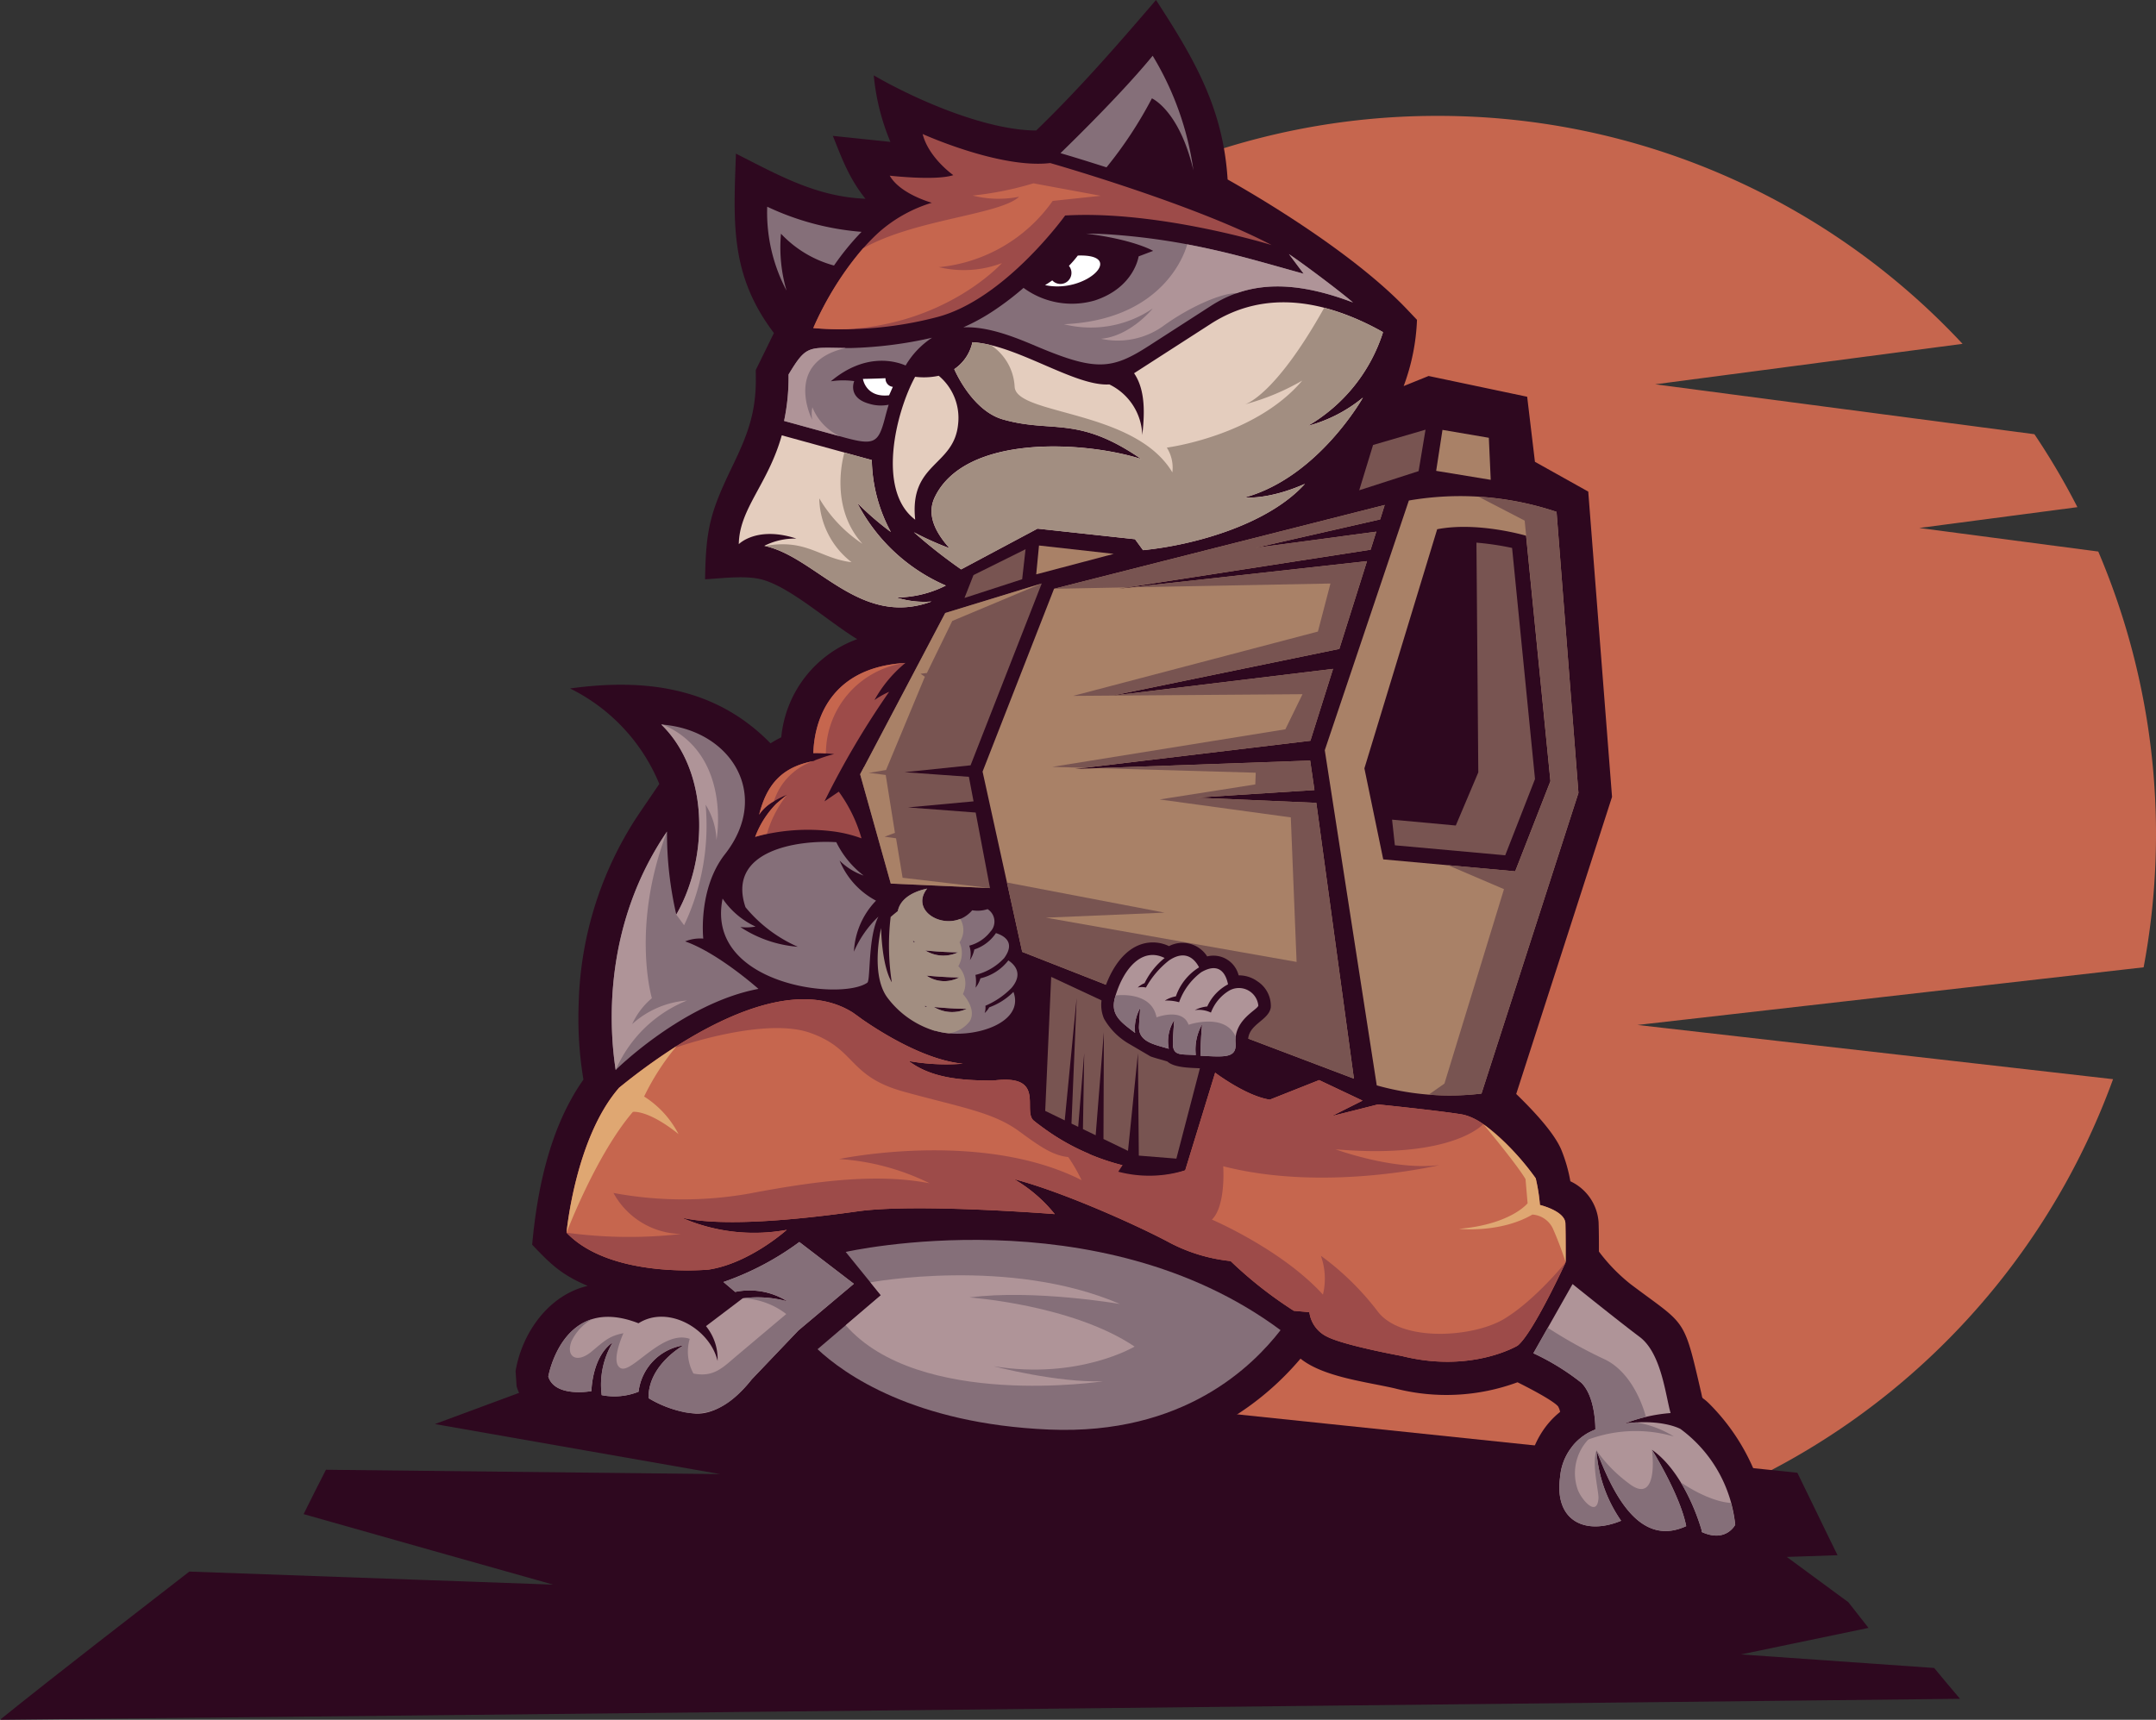 <svg id="Grupo_53377" data-name="Grupo 53377" xmlns="http://www.w3.org/2000/svg" width="260.521" height="207.867" viewBox="0 0 260.521 207.867">
  <rect x="0" y="0" width="260.521" height="207.867" fill="#333333" stroke="none"/>
  <path id="Trazado_99465" data-name="Trazado 99465" d="M595.494,272.079a86.565,86.565,0,0,1,63.432,27.554l-37.139,4.89,42.176,5.552,3.648.481a86.492,86.492,0,0,1,5.194,8.816l-19.113,2.516,21.634,2.848a87.168,87.168,0,0,1,5.481,50.254l-18.977,2.163L619.65,381.96l42.179,4.808,15.284,1.744a86.827,86.827,0,0,1-134.1,39.522c22.479-32.39,6.084-91.26-9.1-130.335a86.535,86.535,0,0,1,61.574-25.62" transform="translate(-421.781 -258.072)" fill="#c6664e" fill-rule="evenodd"/>
  <path id="Trazado_99466" data-name="Trazado 99466" d="M125,861.052c3.861-3.109,7.79-6.192,11.653-9.2q5.718-4.447,11.227-8.712c15.678.562,30.292,1.091,43.959,1.576q-14.424-4.059-30.152-8.521c.9-1.8,1.776-3.586,2.7-5.362q25.72.281,47.628.524c-10.87-1.908-22.31-3.917-34.462-6.048q12.4-4.586,23.805-8.824c16.981,1.787,32.59,3.421,46.991,4.924q20.887,2.181,38.7,4.038c10.515,1.1,20.439,2.139,29.676,3.1q13.534,1.4,25.46,2.646,1.245,2.526,2.441,5.017c.789,1.651,1.61,3.307,2.415,4.952-1.99.067-4.026.14-6.134.207,2.533,1.85,4.974,3.674,7.436,5.47l2.438,3.107-15.412,3.208,23.348,1.636c1.041,1.255,2.059,2.492,3.126,3.727-10.658.117-22.263.248-35.053.384l-43.627.47q-14.388.155-30.743.335-16.626.174-35.6.377-19.715.21-42.276.453-23.058.24-49.55.517" transform="translate(-125.001 -653.184)" fill="#2e081f" fill-rule="evenodd"/>
  <path id="Trazado_99467" data-name="Trazado 99467" d="M360.381,351.486a44.954,44.954,0,0,1-.575-9.161,43.19,43.19,0,0,1,7.36-23.071l2.383-3.5a22.363,22.363,0,0,0-10.784-11.539c8.827-1.222,17.5-.267,24.221,6.632a13.528,13.528,0,0,1,1.3-.731,14.014,14.014,0,0,1,9.176-11.86c-3.6-2.21-7.977-6.194-11.395-7.175-1.988-.571-4.739-.192-6.988-.062.093-6.149.634-8.141,3.327-13.717,1.787-3.7,2.844-6.414,2.807-10.625l-.009-.947,2.193-4.478c-5.3-7.011-4.892-13.246-4.588-21.683,5.183,2.628,9.734,5.219,15.65,5.455-2-2.5-2.833-4.853-3.941-7.6l6.957.725a27.178,27.178,0,0,1-2.012-8.04c4.953,2.88,13.482,6.632,19.624,6.666,4.621-4.467,8.851-9.232,13.04-14.1L429.568,221c4.584,7.057,8.113,13.035,8.653,21.692,6.951,3.935,16.226,9.958,21.667,15.685l1.216,1.281a25.6,25.6,0,0,1-1.61,8.007l3.012-1.22,11.912,2.51.938,7.863,6.442,3.6,2.874,36.9-11.578,35.91c1.939,1.882,4.549,4.616,5.442,6.731a18.443,18.443,0,0,1,1.1,3.821,5.924,5.924,0,0,1,3.411,4.955c.039,1.179.043,2.359.039,3.538a21.311,21.311,0,0,0,3.825,3.939c6.731,5.078,6.376,3.8,8.527,13.091.235,1.012-.028.384.936,1.317a25.213,25.213,0,0,1,7.165,14.174,2.746,2.746,0,0,1-.392,2.3,6.606,6.606,0,0,1-3.3,3.023,7.452,7.452,0,0,1-6.231-.414,11.974,11.974,0,0,1-8.189-.47,9.437,9.437,0,0,1-9.723-2.482,2.823,2.823,0,0,1-.953-1.733c-1.218-4.685-.237-10.254,3.646-13.361a2.183,2.183,0,0,0-.248-.673c-.66-.757-3.764-2.347-4.9-2.909a24.828,24.828,0,0,1-14.838.735c-3.439-.791-8.626-1.374-11.381-3.592-7.678,9.064-18.788,13.078-30.54,12.578-10.42-.442-21.825-3.534-30.019-10.3l-2.7,2.829c-2.288,2.993-6.058,5.7-9.963,5.547a17.148,17.148,0,0,1-7.393-2.292,10.976,10.976,0,0,1-5.694-.336c-3.532.226-7.264-.936-8.417-4.679l-.121-1.854c.8-4.709,4.075-9.219,8.716-10.284-3.238-1.378-4.482-2.641-6.714-4.978.61-6.766,2.178-14.273,6.2-19.965" transform="translate(-289.881 -221)" fill="#2e081f" fill-rule="evenodd"/>
  <path id="Trazado_99468" data-name="Trazado 99468" d="M722.323,443.681l-8.795,28.905,2.275,11,15.944,1.447,4.258-10.9-2.941-29.667s-5.823-1.733-10.741-.784m14.424-2.1,2.646,33.972q-5.857,18.169-11.716,36.337a32.476,32.476,0,0,1-12.656-.987l-6.281-40.513L718.9,440.212A36.468,36.468,0,0,1,736.746,441.585Z" transform="translate(-548.66 -379.714)" fill="#a98167" fill-rule="evenodd"/>
  <path id="Trazado_99469" data-name="Trazado 99469" d="M769.983,441.795l2.646,33.972q-5.857,18.169-11.716,36.337a30.812,30.812,0,0,1-6.378.129l1.9-1.337,7.195-23.5-6.777-2.9,8.135.739,4.258-10.9-3.117-31.484-5.56-2.885a37.228,37.228,0,0,1,9.419,1.822" transform="translate(-581.896 -379.924)" fill="#785451" fill-rule="evenodd"/>
  <path id="Trazado_99470" data-name="Trazado 99470" d="M825.043,816.056s-1.108,2.218-4.045.875c0-.043.009-.088.011-.131,0,0-1.826-6.867-6.028-9.81,0,0,3.4,5.425,4.14,9.232-5.882,2.717-9.032-4.48-10.845-9.15a16.8,16.8,0,0,0,2.98,8.5c-4.327,1.792-8.128.046-7.366-5.344a6.715,6.715,0,0,1,4.254-5.686s.078-3.9-1.7-5.655a28.911,28.911,0,0,0-5.789-3.562l4.733-8.363s5.48,4.417,8.113,6.392,3.128,7.115,3.734,9.2a19.362,19.362,0,0,0-5.558,1.267c4.5-.6,6.738.647,6.746.652a16.436,16.436,0,0,1,6.621,11.58" transform="translate(-615.368 -631.758)" fill="#af9498" fill-rule="evenodd"/>
  <path id="Trazado_99471" data-name="Trazado 99471" d="M816.58,854.511a16.8,16.8,0,0,0,2.98,8.5c-4.327,1.792-8.128.046-7.365-5.344a6.785,6.785,0,0,1,3.5-5.341,1.115,1.115,0,0,1-.093.856,5.957,5.957,0,0,0-1.257,6.134c.481,1.207,2.3,3.3,2.479,1,.063-.78-.839-4.111-.244-5.808m6.705-.082v0l0,0c.1.164,3.409,5.481,4.138,9.228-5.882,2.717-9.032-4.48-10.845-9.15a17.511,17.511,0,0,0,3.857,3.948C823.216,860.658,823.635,857.374,823.285,854.429Zm10.062,9.066s-1.108,2.218-4.045.875c0-.043.009-.088.011-.131a25.282,25.282,0,0,0-2.5-5.8l.117.032s3.154,2.208,5.9,2.389A19.167,19.167,0,0,1,833.347,863.5Z" transform="translate(-623.672 -679.197)" fill="#856f79" fill-rule="evenodd"/>
  <path id="Trazado_99472" data-name="Trazado 99472" d="M805.291,820.628a6.465,6.465,0,0,1,2.852-2.106s.078-3.9-1.7-5.655a28.913,28.913,0,0,0-5.789-3.562l1.742-3.081a56.665,56.665,0,0,0,6.744,3.754c3.87,1.746,5.11,7.024,5.11,7.024a18.1,18.1,0,0,0-2.574.8q.754-.1,1.423-.136a12.4,12.4,0,0,1,4.53,1.7,16.477,16.477,0,0,0-12.337,1.263" transform="translate(-615.368 -645.737)" fill="#856f79" fill-rule="evenodd"/>
  <path id="Trazado_99473" data-name="Trazado 99473" d="M541.2,778.4c-3.3,4.243-11.6,12.712-27.968,12.016s-24.8-6.733-27.981-9.713l7.645-6.522-4.243-5.235s30.5-6.933,52.546,9.454" transform="translate(-386.461 -617.625)" fill="#856f79" fill-rule="evenodd"/>
  <path id="Trazado_99474" data-name="Trazado 99474" d="M497.629,789.138l4.252-3.627-1.261-1.555s16.787-3.141,30.154,2.611c0,0-10.412-1.8-18.175-.789,0,0,12.432.875,19.941,5.937,0,0-6.781,4.051-17.044,2.374,0,0,7.613,2.007,13.232,1.821,0,0-22.225,3.385-31.1-6.774" transform="translate(-395.442 -628.955)" fill="#af9498" fill-rule="evenodd"/>
  <path id="Trazado_99475" data-name="Trazado 99475" d="M366.593,784.7s1.727-10.038,10.9-6.442c3.542-2.255,8.624.629,9.556,4.554a6.277,6.277,0,0,0-1.4-4.209l4.433-3.361a13.553,13.553,0,0,1,5.4.366,8.548,8.548,0,0,0-6.309-1.138l-1.416-1.2a34.257,34.257,0,0,0,9.172-4.834l6.587,5.05-6.708,5.645-5.638,5.912s-3.159,4.284-6.738,4.137a13.119,13.119,0,0,1-5.724-1.873c-.069-4.03,4.231-6.382,4.231-6.382a6.464,6.464,0,0,0-5.438,5.606,7.894,7.894,0,0,1-4.454.412,9.969,9.969,0,0,1,1.33-6.371c-2.522,1.718-2.569,5.888-2.569,5.888-1.705.266-4.588.257-5.209-1.759" transform="translate(-300.34 -618.314)" fill="#af9498" fill-rule="evenodd"/>
  <path id="Trazado_99476" data-name="Trazado 99476" d="M390.081,775.243a13.553,13.553,0,0,1,5.4.366,8.548,8.548,0,0,0-6.309-1.138l-1.416-1.2a34.257,34.257,0,0,0,9.172-4.834l6.587,5.05-6.708,5.645-5.638,5.912c-1.13,1.343-3.758,4.8-8.1,3.975a14.4,14.4,0,0,1-4.366-1.712c-.069-4.03,4.231-6.382,4.231-6.382a6.464,6.464,0,0,0-5.438,5.606,7.894,7.894,0,0,1-4.454.412,9.969,9.969,0,0,1,1.33-6.371c-2.522,1.718-2.569,5.888-2.569,5.888-1.705.266-4.588.257-5.209-1.759,0,0,.963-5.586,5.259-6.931a6.089,6.089,0,0,0-2.452,2.652c-.728,1.9.641,2.736,2.413,1.264,1.6-1.33,2.132-1.887,3.861-2.229,0,0-1.667,3.6-.312,4.236s5.073-4.7,8.318-3.551a5.533,5.533,0,0,0,.449,4.189c2.464.494,3.566-.739,5.211-2.126l6.007-5.064a9.114,9.114,0,0,0-5.265-1.9" transform="translate(-300.34 -618.314)" fill="#856f79" fill-rule="evenodd"/>
  <path id="Trazado_99477" data-name="Trazado 99477" d="M391.812,694.115s-11.8,1.164-17.177-4.458c0,0,1.043-11.433,6.354-17.526,6.132-5,19.687-14.463,28.233-9.086.007,0,.97.692,1.053.761,2.227,1.552,7.6,4.978,12.244,5.422a25.7,25.7,0,0,1-6.539-.325c2.643,1.986,6.033,2.363,10.206,2.365,6.552-.85,3.424,3.736,4.946,4.873a27.673,27.673,0,0,0,10.685,5.36l-1.254,1.056s5.088.968,8.831-.44l3.618-11.8s3.73,2.825,6.605,3.258l5.962-2.365,5.241,2.482-3.724,1.871,5.591-1.41s7.1.718,10.108,1.2,6.994,5.03,8.95,7.727a21.826,21.826,0,0,1,.513,3.223s3.029.724,3.077,2.225.032,4.7.032,4.7-3.943,8.589-5.806,10.073c0,0-5.578,3.367-13.991,1.255,0,0-6.949-1.268-9.01-2.326a3.824,3.824,0,0,1-2.163-2.973l-1.878-.166a49.569,49.569,0,0,1-7.641-6.011,20.351,20.351,0,0,1-7.289-2.182c-3.5-1.9-12.8-6.138-18.893-7.727a17.794,17.794,0,0,1,4.931,4.232s-16.72-1.33-23.805-.334-16.332,1.925-21.31.754a21.844,21.844,0,0,0,12.733,1.485s-4.469,4.043-9.433,4.808" transform="translate(-306.177 -540.659)" fill="#c6664e" fill-rule="evenodd"/>
  <path id="Trazado_99478" data-name="Trazado 99478" d="M422.405,667.227c6.69-4.278,15.37-8.031,21.487-4.183.007,0,.971.692,1.052.761,2.227,1.552,7.6,4.978,12.244,5.422a25.7,25.7,0,0,1-6.539-.326c2.643,1.986,6.033,2.363,10.206,2.365,6.552-.85,3.424,3.736,4.946,4.872a26.939,26.939,0,0,0,6.716,4,1.257,1.257,0,0,1-.517.241c-3.047.658-4.879-.7-8.049-3.014s-7.2-2.9-13.932-4.767-5.7-5.151-11.314-7.111-16.263,1.809-16.263,1.809c-.013-.024-.023-.047-.037-.071" transform="translate(-340.847 -540.659)" fill="#9d4b49" fill-rule="evenodd"/>
  <path id="Trazado_99479" data-name="Trazado 99479" d="M770.829,716.448a29.738,29.738,0,0,1,6.334,6.55,21.791,21.791,0,0,1,.513,3.223s3.029.725,3.077,2.225.032,4.7.032,4.7-.642-2.014-1.468-3.888a2.951,2.951,0,0,0-2.553-1.872c-3.9,2.272-8.864,1.727-8.864,1.727,6.278-.546,8.285-3.092,8.285-3.092l-.25-2.913c-.97-1.7-5.108-6.664-5.108-6.664" transform="translate(-591.597 -580.581)" fill="#dfa772" fill-rule="evenodd"/>
  <path id="Trazado_99480" data-name="Trazado 99480" d="M374.635,704.615s1.043-11.433,6.354-17.526a73.757,73.757,0,0,1,6.955-5.037,29.493,29.493,0,0,0-3.934,6.1,11.789,11.789,0,0,1,4.155,4.538c-3.734-2.99-5.513-2.68-5.513-2.68-4.461,5.2-8.016,14.6-8.016,14.6" transform="translate(-306.177 -555.617)" fill="#dfa772" fill-rule="evenodd"/>
  <path id="Trazado_99481" data-name="Trazado 99481" d="M430.959,699.461l0,0ZM391.812,717.6s-11.8,1.164-17.177-4.458a55.78,55.78,0,0,0,13.848.157,9.5,9.5,0,0,1-8.176-4.959,45.843,45.843,0,0,0,16.425.069c8.607-1.639,15.664-2.421,21.782-1.236a28.819,28.819,0,0,0-10.939-2.935s17.123-3.613,29.294,2.551a20.073,20.073,0,0,0-5.4-6.913,27.278,27.278,0,0,0,10.346,5.108l-.511.787a14.73,14.73,0,0,0,8.088-.17l3.618-11.8s3.73,2.824,6.605,3.258l5.962-2.365,5.241,2.482-3.724,1.871,5.591-1.41s7.1.718,10.108,1.2a6.759,6.759,0,0,1,2.615,1.177c-.011.013-3.689,4.262-17.848,3.051,0,0,7.07,2.613,12.57,1.9,0,0-13.8,3.319-26.146.145,0,0,.349,4.773-1.365,6.449,0,0,8.46,3.611,13.417,9.07a8.246,8.246,0,0,0-.251-4.7,33.269,33.269,0,0,1,6.811,6.656c2.807,3.846,11.58,3.234,15.325.983s7.442-6.845,7.442-6.845-3.943,8.589-5.806,10.073c0,0-5.578,3.367-13.991,1.255,0,0-6.949-1.268-9.01-2.326a3.823,3.823,0,0,1-2.163-2.973l-1.878-.166a49.57,49.57,0,0,1-7.641-6.011,20.346,20.346,0,0,1-7.289-2.182c-3.5-1.9-12.8-6.138-18.893-7.727a17.792,17.792,0,0,1,4.931,4.232s-16.72-1.33-23.805-.334-16.332,1.925-21.31.754a21.846,21.846,0,0,0,12.733,1.485S396.775,716.838,391.812,717.6Z" transform="translate(-306.177 -564.147)" fill="#9d4b49" fill-rule="evenodd"/>
  <path id="Trazado_99482" data-name="Trazado 99482" d="M395.031,582.1c-.759-4.885-1.641-17.328,6.2-28.821a43.634,43.634,0,0,0,1.123,10.034c3.892-6.772,4.036-17.272-1.811-22.97,8.406.619,13.335,8.473,7.686,15.683-3.277,4.181-2.617,10.194-2.617,10.194a4.871,4.871,0,0,0-2.19.336c4.01,1.41,8.859,5.742,8.859,5.742-9.107,1.709-17.248,9.8-17.248,9.8" transform="translate(-320.633 -452.772)" fill="#856f79" fill-rule="evenodd"/>
  <path id="Trazado_99483" data-name="Trazado 99483" d="M418.2,563.317c3.892-6.772,4.036-17.272-1.811-22.97.071,0,.142.011.213.017,8.381,3.6,6.455,13.943,6.455,13.943a8.592,8.592,0,0,0-1.311-4.273,28.113,28.113,0,0,1-2.6,14.57Z" transform="translate(-336.483 -452.772)" fill="#af9498" fill-rule="evenodd"/>
  <path id="Trazado_99484" data-name="Trazado 99484" d="M395.031,616.341c-.759-4.885-1.641-17.328,6.2-28.821-4.39,11.5-1.828,20.137-1.828,20.137a9,9,0,0,0-2.381,3.135,11.1,11.1,0,0,1,6.621-2.85,15.826,15.826,0,0,0-8.611,8.4" transform="translate(-320.633 -487.009)" fill="#af9498" fill-rule="evenodd"/>
  <path id="Trazado_99485" data-name="Trazado 99485" d="M464.8,525.06a15.2,15.2,0,0,1,2.5-.841,18.8,18.8,0,0,0-2.518-.121c.071-2.719,1.164-10.316,11.125-10.9a15.543,15.543,0,0,0-3.741,4.489,10.46,10.46,0,0,1,1.775-1,102.274,102.274,0,0,0-7.813,13.244l1.729-1.171A17.871,17.871,0,0,1,470.6,534.4a15.807,15.807,0,0,0-3.629-.865,24.051,24.051,0,0,0-9.217.69,10.926,10.926,0,0,1,3.861-5.088s-2.481.9-3.385,2.408c.878-3.474,2.6-5.744,6.569-6.481" transform="translate(-366.501 -433.07)" fill="#9d4b49" fill-rule="evenodd"/>
  <path id="Trazado_99486" data-name="Trazado 99486" d="M484.9,524.131c-.418-.026-.942-.043-1.516-.032.071-2.719,1.164-10.316,11.125-10.9a11.084,11.084,0,0,0-9.609,10.931" transform="translate(-385.103 -433.07)" fill="#c6664e" fill-rule="evenodd"/>
  <path id="Trazado_99487" data-name="Trazado 99487" d="M460.017,560.64a5.165,5.165,0,0,0-1.787,1.628c.878-3.473,2.6-5.744,6.569-6.481A7.526,7.526,0,0,0,460.017,560.64Zm-.841,3.926c-.479.105-.955.231-1.423.382a11.567,11.567,0,0,1,2.576-4.047l1.285-1.041A13.585,13.585,0,0,0,459.176,564.566Zm5.622-8.779s.255-.108.615-.25A4.236,4.236,0,0,1,464.8,555.787Z" transform="translate(-366.501 -463.796)" fill="#c6664e" fill-rule="evenodd"/>
  <path id="Trazado_99488" data-name="Trazado 99488" d="M534.759,359.084c5.384.3,12.348,5.362,16.543,5.1l0,0a7.054,7.054,0,0,1,3.984,6.114c.262-2.406.436-5.381-.994-7.466q4.631-2.981,9.26-5.965c6.692-4.312,14.062-2.779,20.8.985,0,0,0,.037-.011.112a20.169,20.169,0,0,1-9.068,11.237,17.62,17.62,0,0,0,6.668-3.426s-5.392,9.622-14.271,12.067c0,0,2.814.328,7.264-1.643-4.383,4.849-13.18,7.376-19.562,8.016l-.968-1.324-11.782-1.279-9.23,4.924a62.768,62.768,0,0,1-5.711-4.491,35.4,35.4,0,0,0,4.321,1.94c-2.275-2.523-2.6-4.528-1.775-6.216,3.741-7.634,18.169-6.722,24.932-4.571-7.734-5.329-10.711-3.078-16.709-4.784-3.568-1.013-5.627-5.485-5.886-6.078a5.256,5.256,0,0,0,2.191-3.26" transform="translate(-417.256 -317.719)" fill="#e4cdbe" fill-rule="evenodd"/>
  <path id="Trazado_99489" data-name="Trazado 99489" d="M523.956,386.621a6.624,6.624,0,0,1,2.343,5.828c-.485,5.146-5.918,4.648-5.187,11.567-4.674-3.5-2.35-12.981-.008-17.272a8.6,8.6,0,0,0,2.852-.123" transform="translate(-410.524 -341.202)" fill="#e4cdbe" fill-rule="evenodd"/>
  <path id="Trazado_99490" data-name="Trazado 99490" d="M453.588,426.241a8.166,8.166,0,0,1,3.9-.888c-4.806-1.567-6.964.677-6.964.677.065-4.312,3.527-7.225,5.194-13.158l10.881,2.991a18.969,18.969,0,0,0,2.3,8.691,34.506,34.506,0,0,1-4.064-3.523l0,0v0a21.8,21.8,0,0,0,10.709,10,13.309,13.309,0,0,1-5.983,1.438,11.059,11.059,0,0,0,4.254.491c-8.717,3.215-14-5.474-20.224-6.727" transform="translate(-361.252 -360.255)" fill="#e4cdbe" fill-rule="evenodd"/>
  <path id="Trazado_99491" data-name="Trazado 99491" d="M549.5,335.293c2.95-.136,6.177,1.164,8.726,2.245,7.2,3.051,9.163,2.9,13.622.032l7.566-4.875c4.829-3.111,10.3-3.007,17.164-.409-1.677-1.438-5.882-4.592-7.74-5.849l1.783,2.378c-3.57-.983-7.119-2.044-10.735-2.857a80.118,80.118,0,0,0-12.93-1.912c-.871-.05-1.749-.08-2.624-.084,5.813.722,8.1,2.087,8.1,2.087l-1.757.666s-.524,3.76-5.278,5.321a9.872,9.872,0,0,1-8.626-1.514,35.267,35.267,0,0,1-3.525,2.7,24.323,24.323,0,0,1-3.747,2.068" transform="translate(-433.09 -295.726)" fill="#856f79" fill-rule="evenodd"/>
  <path id="Trazado_99492" data-name="Trazado 99492" d="M614.671,334.621c4.064-1.436,8.633-.944,14.072,1.117-1.677-1.438-5.881-4.592-7.74-5.849l1.783,2.378c-3.57-.983-7.119-2.044-10.735-2.857-1.106-.248-2.221-.481-3.344-.692,0,0-2.143,9.094-14.888,9.648a13.3,13.3,0,0,0,10.726-1.9s-2.688,3.344-6.248,3.659a9.468,9.468,0,0,0,7.41-1.464c3.419-2.512,7.371-4.12,8.961-4.036Z" transform="translate(-465.254 -299.178)" fill="#af9498" fill-rule="evenodd"/>
  <path id="Trazado_99493" data-name="Trazado 99493" d="M470.473,379.9l7.206,1.979c3.728,1.024,4.2.688,5-2.38.134-.52.278-1.041.437-1.559a4.754,4.754,0,0,1-2.337-.114c-2.7-.735-1.826-2.74-1.826-2.74a9.833,9.833,0,0,0-2.827.024c4.222-3.549,7.909-2.4,9.038-1.912a10.186,10.186,0,0,1,3.195-3.357,49.506,49.506,0,0,1-9.9,1.248c-5.073-.028-5.2-.513-7.436,3.2a25.511,25.511,0,0,1-.541,5.617" transform="translate(-375.733 -329.021)" fill="#856f79" fill-rule="evenodd"/>
  <path id="Trazado_99494" data-name="Trazado 99494" d="M470.473,383.107l6.731,1.85a6.594,6.594,0,0,1-3.307-3.5,4.014,4.014,0,0,0-.025,1.49c.041.132-3.618-6.929,4.064-8.652-4.568-.052-4.76-.38-6.921,3.2a25.51,25.51,0,0,1-.541,5.617" transform="translate(-375.733 -332.231)" fill="#af9498" fill-rule="evenodd"/>
  <path id="Trazado_99495" data-name="Trazado 99495" d="M538.728,293.484l0,0c-9.456-4.976-26.746-9.907-26.746-9.907-6.082.72-15.413-3.508-15.413-3.508.722,2.879,3.706,4.97,3.706,4.97-2.13.7-7.682.063-7.682.063,1.255,2.229,5.084,3.275,5.084,3.275a17.109,17.109,0,0,0-6.36,3.536c-5.1,4.609-7.964,11.61-7.964,11.61a44.919,44.919,0,0,0,14.965-1.328c8.184-2.13,15.468-12.278,15.468-12.278,11.267-.662,24.917,3.56,24.945,3.57" transform="translate(-385.08 -263.869)" fill="#9d4b49" fill-rule="evenodd"/>
  <path id="Trazado_99496" data-name="Trazado 99496" d="M489.369,309.663a38.514,38.514,0,0,0-6.018,9.629,33.732,33.732,0,0,0,4.015.14c12.229-.669,18.779-7.99,18.779-7.99a12.968,12.968,0,0,1-7.615.492,19.084,19.084,0,0,0,13.751-8.007l5.813-.621-8.141-1.507a39.052,39.052,0,0,1-7.35,1.479,12.854,12.854,0,0,0,5.629.142c-2.393,2.208-12.63,2.712-18.863,6.244" transform="translate(-385.08 -279.641)" fill="#c6664e" fill-rule="evenodd"/>
  <path id="Trazado_99497" data-name="Trazado 99497" d="M442.9,598.924a9.708,9.708,0,0,0,3.982,3.376,6.086,6.086,0,0,1-1.839.056,14.711,14.711,0,0,0,6.945,2.389,17.116,17.116,0,0,1-6.324-4.784c-2.3-6.845,6.24-8.156,10.974-7.859a11.41,11.41,0,0,0,3.3,4.032,7.571,7.571,0,0,1-2.9-1.807,9.607,9.607,0,0,0,4.4,4.842,9.541,9.541,0,0,0-2.671,6.166,12.868,12.868,0,0,1,2.96-4.241c-1.291,2.555-.933,7.708-1.343,7.992-3.209,2.236-19.6.244-17.486-10.164" transform="translate(-355.583 -490.307)" fill="#856f79" fill-rule="evenodd"/>
  <path id="Trazado_99498" data-name="Trazado 99498" d="M504.013,501.237l10.28-19.505,11.66-3.572-8.6,21.982-7.968.83,7.766.558.563,2.967-7.917.731,8.174.621,1.732,9.131-11.987-.543Z" transform="translate(-400.075 -407.638)" fill="#785451" fill-rule="evenodd"/>
  <path id="Trazado_99499" data-name="Trazado 99499" d="M504.013,560.008l.459-.871.629.688,2,.256,1.115,6.994-1.252.466,1.386.194.791,4.769,10.556,1.246-11.987-.543Z" transform="translate(-400.075 -466.41)" fill="#a98167" fill-rule="evenodd"/>
  <path id="Trazado_99500" data-name="Trazado 99500" d="M514.293,481.731l11.66-3.572-10.81,4.532-3.066,6.291-.774.093.528.362-4.689,11.269-3.128.53Z" transform="translate(-400.075 -407.638)" fill="#a98167" fill-rule="evenodd"/>
  <path id="Trazado_99501" data-name="Trazado 99501" d="M566.59,453.7l39.956-10.129L606,445.316l-15.042,3.428L605.53,446.8l-.687,2.182-30.4,4.706,29.964-3.327-3.344,10.61-27.427,5.647,26.668-3.234-2.738,8.687-28.436,3.406,28.408-1.009.517,3.562-14.335.916,14.559.632,4.545,33.336-30.085-11.4-9.995-3.922L557.953,475.8Z" transform="translate(-439.223 -382.537)" fill="#a98167" fill-rule="evenodd"/>
  <path id="Trazado_99502" data-name="Trazado 99502" d="M579.555,475.384l25.786-.917.517,3.562-14.335.916,14.559.632,4.545,33.336-30.085-11.4-10-3.922-1.845-8.385,19.05,3.642-14.336.606,30.288,5.351L603,481.336l-15.851-2.169,11.561-1.818.05-1.414Zm1.932-8.771,26.62-3.23-2.738,8.686-27.3,3.271-3.893-.112,28.168-4.542,2.07-4.241Zm2.2-13.087,28.52-3.165-3.344,10.61-27.4,5.642-4.771.035,29.583-7.774,1.516-5.806Zm-9.3.177,39.955-10.129-.548,1.742-15.042,3.428,14.574-1.945-.688,2.182-29.419,4.553Z" transform="translate(-447.025 -382.537)" fill="#785451" fill-rule="evenodd"/>
  <path id="Trazado_99503" data-name="Trazado 99503" d="M725.586,412.236l6.339-1.848-.835,5.008-7.177,2.316Z" transform="translate(-559.671 -358.452)" fill="#785451" fill-rule="evenodd"/>
  <path id="Trazado_99504" data-name="Trazado 99504" d="M758.583,410.475l-.762,4.952,6.593,1.085-.228-5.082Z" transform="translate(-584.281 -358.515)" fill="#a98167" fill-rule="evenodd"/>
  <path id="Trazado_99505" data-name="Trazado 99505" d="M738.387,493.642l.338,3.1,13.335,1.207,3.6-9.215L752.89,460.8a34.143,34.143,0,0,0-4.307-.64l.224,27.767-2.719,6.423Z" transform="translate(-570.176 -394.571)" fill="#785451" fill-rule="evenodd"/>
  <path id="Trazado_99506" data-name="Trazado 99506" d="M471.091,319.216a31.439,31.439,0,0,1,3.328-4.073,32.569,32.569,0,0,1-11.4-3.038,20.167,20.167,0,0,0,2.337,10.142,18.524,18.524,0,0,1-.673-6.878,13.691,13.691,0,0,0,6.408,3.846" transform="translate(-370.313 -287.121)" fill="#856f79" fill-rule="evenodd"/>
  <path id="Trazado_99507" data-name="Trazado 99507" d="M596.965,258.779l.878.278a49.728,49.728,0,0,0,5.484-8.337s3.308,1.427,5.017,8.7a36.342,36.342,0,0,0-4.924-13.85c-3.4,4.152-8.741,9.441-11.14,11.774,1.567.457,3.13.943,4.685,1.436" transform="translate(-464.137 -238.831)" fill="#856f79" fill-rule="evenodd"/>
  <path id="Trazado_99508" data-name="Trazado 99508" d="M581.924,461.436l-.336,3.486,9.37-2.475Z" transform="translate(-456.376 -395.501)" fill="#a98167" fill-rule="evenodd"/>
  <path id="Trazado_99509" data-name="Trazado 99509" d="M587.91,668.926l1.442-14.81-.627,15.2.811.39.729-8.9-.155,9.176,1.539.742.988-12.458-.045,12.912,2.964,1.432,1.2-11.794.106,12.369,4.538.364,3.318-12.733-6.865-2.354-.9-.362-3.236-2.87-.589-.45-6.854-3.2-.722,16.2Z" transform="translate(-459.252 -533.507)" fill="#785451" fill-rule="evenodd"/>
  <path id="Trazado_99510" data-name="Trazado 99510" d="M550,468.969l6.969-2.264.409-3.626-6.291,3.124Z" transform="translate(-433.455 -396.694)" fill="#785451" fill-rule="evenodd"/>
  <path id="Trazado_99511" data-name="Trazado 99511" d="M523.189,626.977a4.253,4.253,0,0,0,3.961.226c-1.354-.015-2.633-.106-3.961-.226m-.906-3.8a3.81,3.81,0,0,0,3.961.226C524.89,623.391,523.609,623.3,522.283,623.18Zm-.138-3.034a4.161,4.161,0,0,0,3.96.226C524.752,620.357,523.471,620.267,522.145,620.146Zm-1.384,6.992a3.656,3.656,0,0,0,1.615-.252c-1.919-.284-3.956-1.766-3.413-3.98a4.08,4.08,0,0,0,1.9.2c-2.059-.733-3.627-2.348-2.1-4.691a2.873,2.873,0,0,0,2.145.708c-2.913-1.891-3.2-5.446,1.457-6.449-2.329,2.945,2.891,5.619,5.453,2.613a3.859,3.859,0,0,0,1.856-.136,1.774,1.774,0,0,1,.327,2.736,4.705,4.705,0,0,1-2.542,1.678,3.025,3.025,0,0,1,.078,1.755,3.827,3.827,0,0,0,.535-1.294,5.05,5.05,0,0,0,2.611-1.979c.953.3,2.41,1.093.992,3.023a6.95,6.95,0,0,1-3.469,2.031,4.839,4.839,0,0,1,.017,1.546,3.494,3.494,0,0,0,.585-1.134,5.975,5.975,0,0,0,3.374-2.165c.731.483,1.85,1.594.386,3.325a9.741,9.741,0,0,1-3.158,2.156,2.087,2.087,0,0,1-.093.879,2.4,2.4,0,0,0,.547-.683,7.958,7.958,0,0,0,2.933-1.87C534.818,630.588,521,632.224,520.761,627.138Z" transform="translate(-410.338 -505.261)" fill="#856f79" fill-rule="evenodd"/>
  <path id="Trazado_99512" data-name="Trazado 99512" d="M518.516,626.977a4.253,4.253,0,0,0,3.96.226c-1.354-.015-2.633-.106-3.96-.226m-.906-3.8a3.81,3.81,0,0,0,3.96.226C520.216,623.391,518.935,623.3,517.61,623.18Zm-.138-3.034a4.161,4.161,0,0,0,3.96.226C520.079,620.357,518.8,620.267,517.472,620.146Zm-1.451-1.016-.007-.164c.073.052.146.1.224.153A1.793,1.793,0,0,1,516.021,619.131Zm1.457,7.839-.043-.131c.089.019.179.035.268.047C517.7,626.886,517.62,626.923,517.478,626.97Zm-5.34-9.534s-1.315,5.453.69,8.322a11.187,11.187,0,0,0,5.851,4.122l-.02-.039a8.393,8.393,0,0,0,1.665.319,3.848,3.848,0,0,0,2.529-1.47c.871-1.5-.836-3.269-.836-3.269a2.95,2.95,0,0,0-.556-3.368,3.16,3.16,0,0,0,.151-2.9,2.6,2.6,0,0,0,.086-2.822v0c-2.637,1.059-5.944-1.209-4-3.663-2.212.477-3.307,1.529-3.536,2.706-.293.233-.584.47-.874.722a29.238,29.238,0,0,0,.138,7.9C512.175,621.884,512.138,617.436,512.138,617.436Z" transform="translate(-405.665 -505.261)" fill="#a28e81" fill-rule="evenodd"/>
  <path id="Trazado_99513" data-name="Trazado 99513" d="M618.422,636.828a3.536,3.536,0,0,1,4.614,1.242,3.135,3.135,0,0,1,3.8,2.29,3.811,3.811,0,0,1,2.281.727,3.531,3.531,0,0,1,1.606,3.137c-.235,1.649-2.9,2.044-2.738,4.2a2.951,2.951,0,0,1-.659,2.281c-1.18,1.309-3.6.975-5.185.888-1.154-.064-3.017-.06-3.878-.791a.263.263,0,0,1-.041-.034l-.257-.077c-.142-.044-.285-.084-.427-.125-.442-.125-.9-.25-1.344-.407l-2.783-1.632a8.233,8.233,0,0,1-2.837-2.921,4.254,4.254,0,0,1-.136-2.969c.7-2.483,2.3-5.519,5.041-6.149a4.538,4.538,0,0,1,2.947.339" transform="translate(-477.166 -522.469)" fill="#2e081f" fill-rule="evenodd"/>
  <path id="Trazado_99514" data-name="Trazado 99514" d="M630.486,652.568c-.218-2.833,2.675-4.008,2.751-4.536a2.359,2.359,0,0,0-3.562-1.779,5.276,5.276,0,0,0-2.165,2.632,3.376,3.376,0,0,0-1.943-.3,4.277,4.277,0,0,1,1.5-.442,5.656,5.656,0,0,1,2.51-2.673c-.218-1.093-.932-2.81-3.247-1.46a7.789,7.789,0,0,0-2.667,3.622,5.424,5.424,0,0,0-1.718-.2,3.9,3.9,0,0,1,1.333-.515,6.659,6.659,0,0,1,2.8-3.5c-.451-.873-1.555-2.249-3.65-.823a10.928,10.928,0,0,0-2.773,3.26,2.334,2.334,0,0,0-.99,0,2.647,2.647,0,0,1,.826-.526,8.885,8.885,0,0,1,2.425-3.042c-2.8-1.391-5.051,1.412-6,4.786-.59,2.091.718,2.967,2.43,4.264a4.927,4.927,0,0,1,.625-3.007c-.072.748-.119,1.479-.153,2.208-.086,1.9,1.865,2.2,3.6,2.723a4.762,4.762,0,0,1,.664-3.476c-.084.891-.136,1.755-.168,2.622-.069,1.8.893,1.479,2.766,1.612a6.187,6.187,0,0,1,.763-3.721c-.123,1.293-.179,2.533-.2,3.8,2.962.164,4.385.3,4.243-1.533" transform="translate(-481.187 -526.493)" fill="#af9498" fill-rule="evenodd"/>
  <path id="Trazado_99515" data-name="Trazado 99515" d="M630.486,665.4a3.716,3.716,0,0,1,.017-.748c-1.276-2.967-5.69-1.46-5.69-1.46-.757-2.1-3.874-.894-3.874-.894-.619-3.265-4.933-2.646-4.946-2.644-.026.084-.05.168-.075.253-.59,2.091.718,2.967,2.43,4.264a4.926,4.926,0,0,1,.625-3.007c-.072.748-.119,1.479-.153,2.208-.086,1.9,1.865,2.2,3.6,2.723a4.762,4.762,0,0,1,.664-3.476c-.084.891-.136,1.755-.168,2.622-.069,1.8.893,1.479,2.766,1.612a6.185,6.185,0,0,1,.763-3.721c-.123,1.294-.179,2.533-.2,3.8,2.962.164,4.385.3,4.243-1.533" transform="translate(-481.187 -539.33)" fill="#856f79" fill-rule="evenodd"/>
  <path id="Trazado_99516" data-name="Trazado 99516" d="M585.486,337.2c4.948,1.087,9.879-3.773,3.959-3.572a13.3,13.3,0,0,1-1.076,1.246,1.335,1.335,0,0,1-2.011,1.755c-.276.2-.567.393-.871.571" transform="translate(-459.206 -302.74)" fill="#fff" fill-rule="evenodd"/>
  <path id="Trazado_99517" data-name="Trazado 99517" d="M505.239,387.8s.328,2.3,3.161,1.981l.451-1.022a.991.991,0,0,1-.886-.985c0-.017,0-.036,0-.056-.908.037-1.817.067-2.727.082" transform="translate(-400.965 -342.002)" fill="#fff" fill-rule="evenodd"/>
  <path id="Trazado_99518" data-name="Trazado 99518" d="M534.759,360.822a12.49,12.49,0,0,1,2.229.351,6.411,6.411,0,0,1,2.872,5.03c.177,3.458,14.512,2.725,19.058,10.349a4.527,4.527,0,0,0-.669-2.993s10.658-1.362,16.362-8.1a28.429,28.429,0,0,1-6.942,2.878s3.542-.847,9.6-11.677a30.168,30.168,0,0,1,7.091,2.937s0,.037-.011.112a20.169,20.169,0,0,1-9.068,11.237,17.619,17.619,0,0,0,6.668-3.426s-5.392,9.622-14.271,12.067c0,0,2.814.328,7.264-1.643-4.383,4.849-13.18,7.376-19.562,8.016l-.968-1.324-11.782-1.278-9.23,4.924a62.77,62.77,0,0,1-5.711-4.491,35.405,35.405,0,0,0,4.321,1.941c-2.275-2.523-2.6-4.528-1.775-6.216,3.741-7.634,18.169-6.722,24.932-4.571-7.734-5.329-10.711-3.078-16.709-4.784-3.568-1.013-5.627-5.485-5.886-6.078a5.256,5.256,0,0,0,2.191-3.26" transform="translate(-417.256 -319.457)" fill="#a28e81" fill-rule="evenodd"/>
  <path id="Trazado_99519" data-name="Trazado 99519" d="M471.646,420.468l3.3.907a18.966,18.966,0,0,0,2.3,8.691,34.512,34.512,0,0,1-4.064-3.523l0,0v0a21.807,21.807,0,0,0,10.707,10,13.293,13.293,0,0,1-5.981,1.438,11.062,11.062,0,0,0,4.254.491c-8.676,3.2-13.95-5.392-20.135-6.707,5.043-.935,6.634,1.5,10.48,1.956A10,10,0,0,1,468.6,426a16.862,16.862,0,0,0,5.224,5.5c-4.189-4.621-2.178-11.041-2.178-11.041" transform="translate(-369.606 -365.768)" fill="#a28e81" fill-rule="evenodd"/>
</svg>
